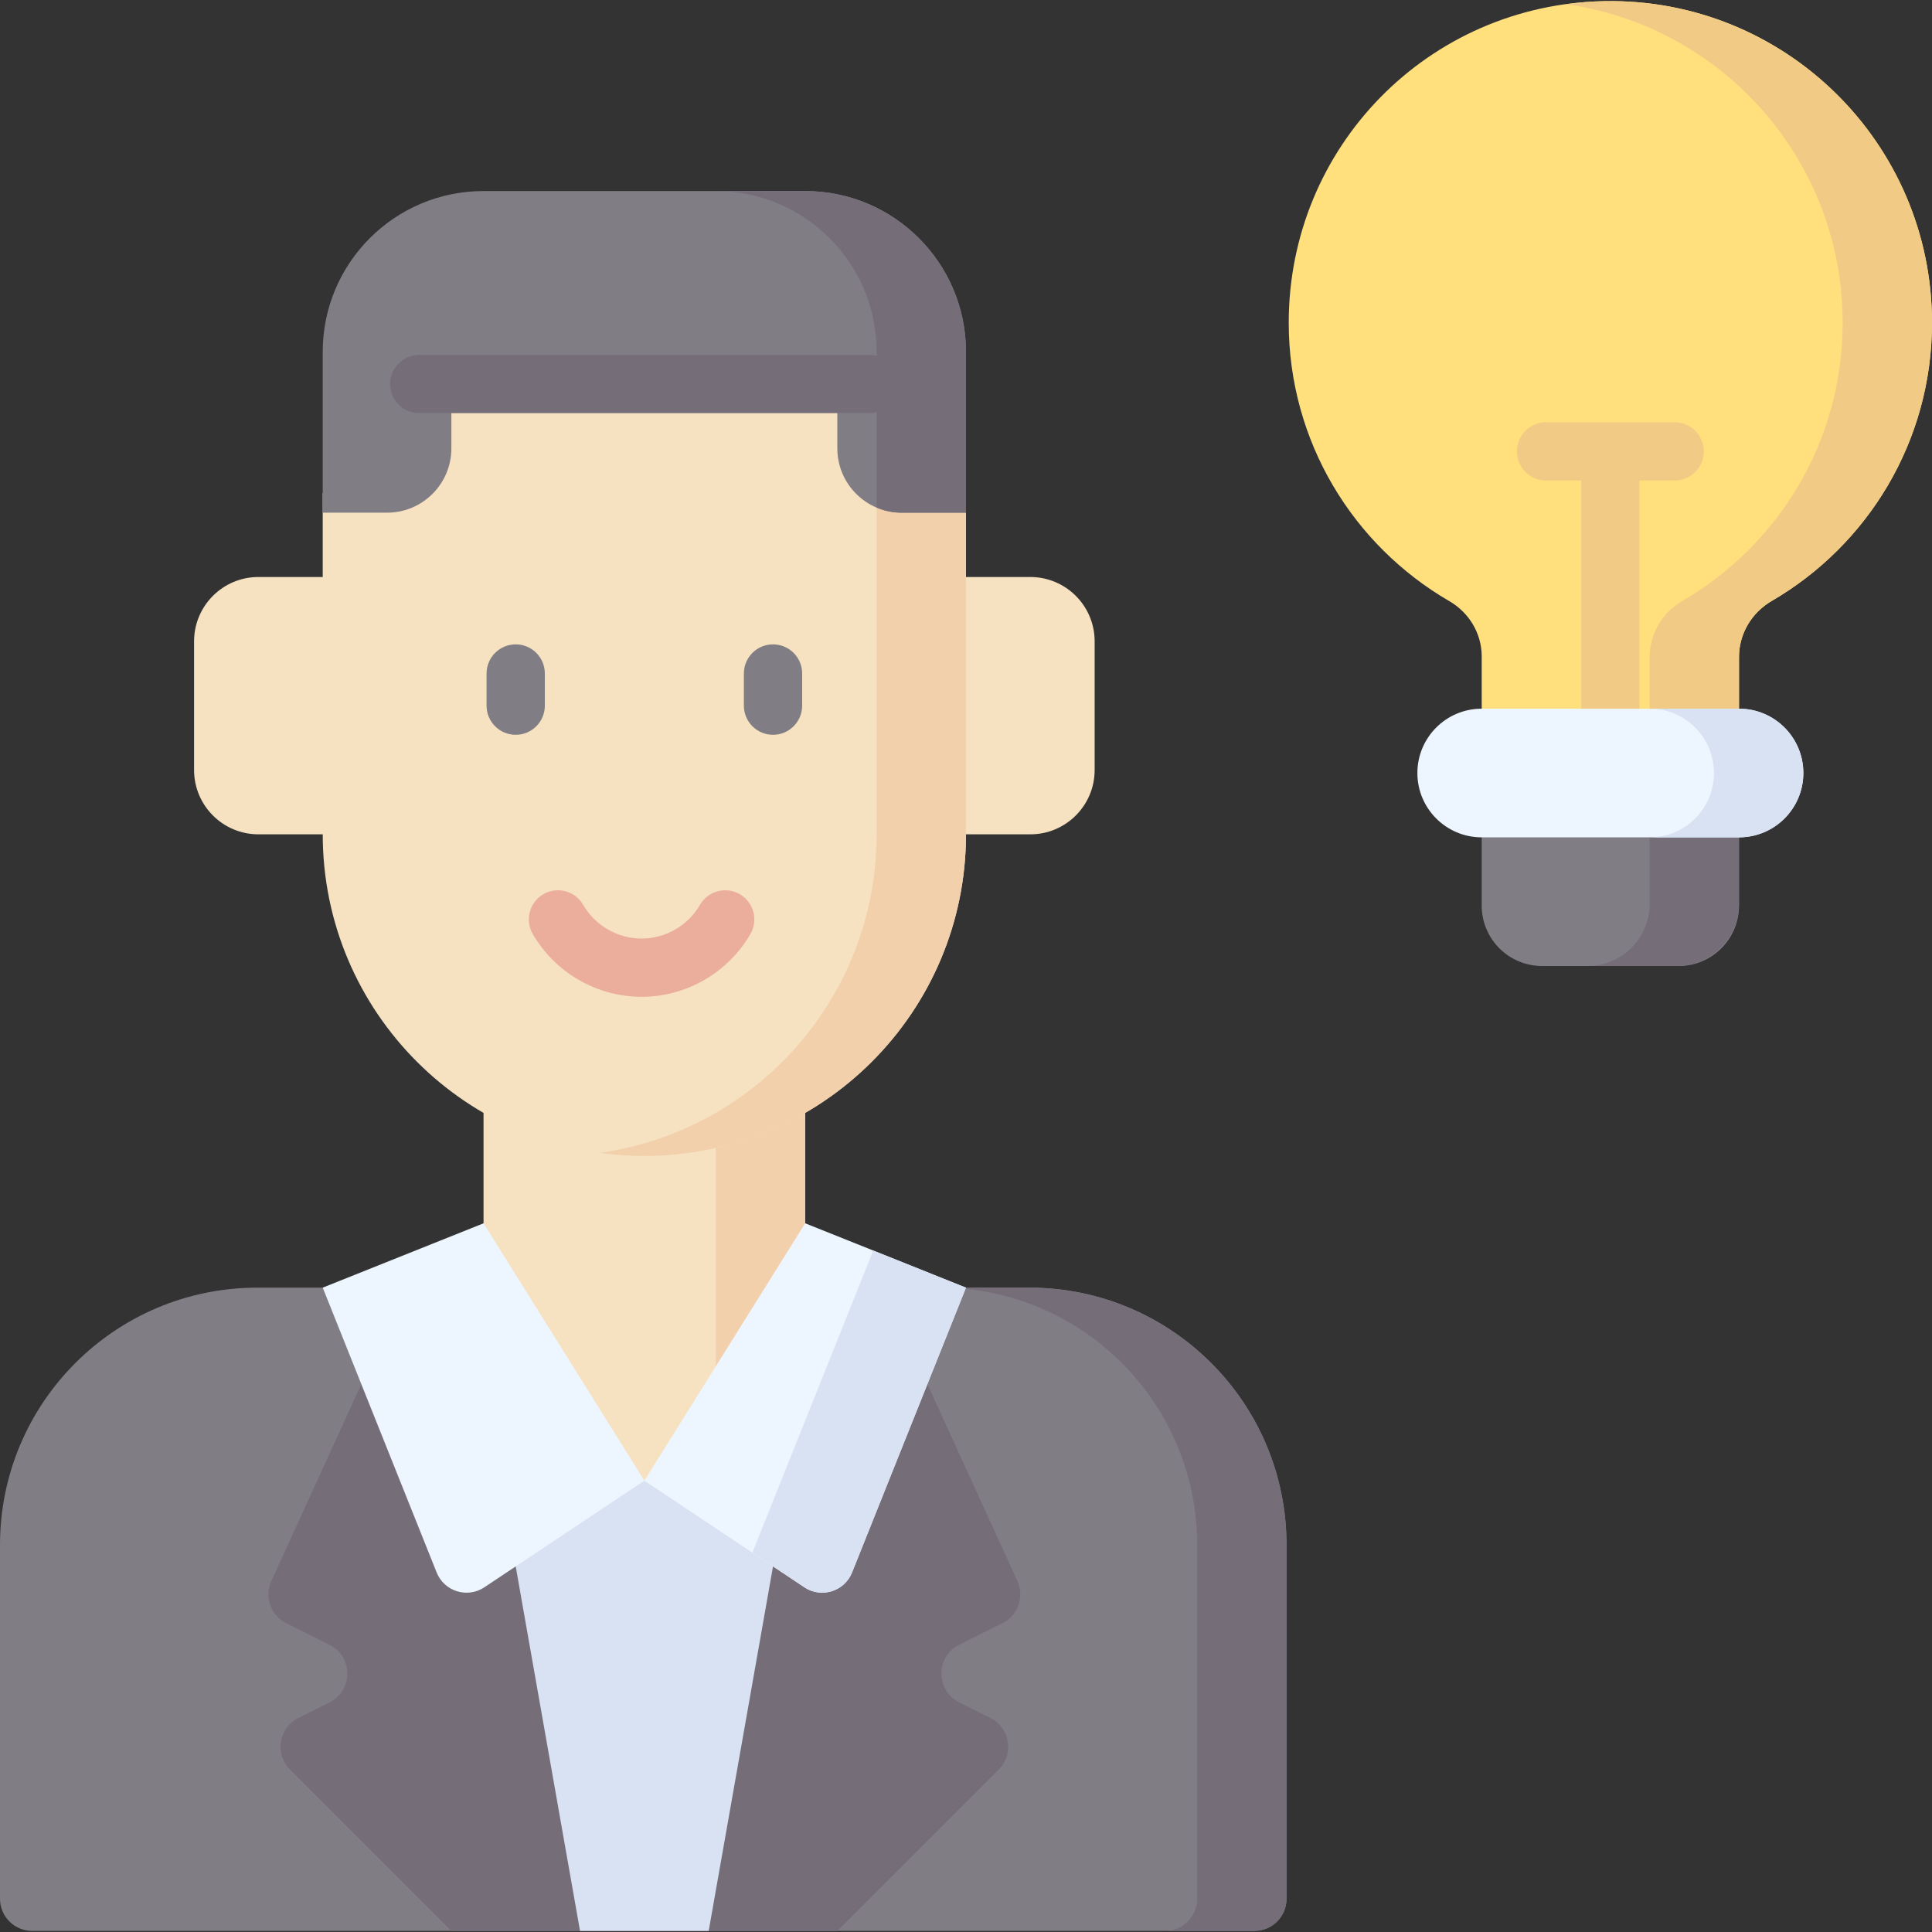 <svg id="Capa_1" enable-background="new 0 0 512 512" height="512" viewBox="0 0 512 512" width="512" xmlns="http://www.w3.org/2000/svg"><rect x="0" y="0" width="512" height="512" fill="#333333" stroke="none"/><g><path d="m255.708 341.238 17.048-.001c37.658 0 68.186 30.528 68.186 68.186l.002 93.763c0 4.708-3.816 8.524-8.524 8.524h-323.896c-4.707 0-8.524-3.816-8.524-8.524v-93.761c0-37.658 30.528-68.185 68.186-68.185l17.048-.002z" fill="#817d84"/><path d="m245.772 366.808 23.852 52.179c1.909 4.176.167 9.114-3.94 11.167l-11.485 5.742c-6.282 3.141-6.282 12.106 0 15.248l8.27 4.135c5.204 2.602 6.329 9.537 2.215 13.651l-42.78 42.78h-102.284l-42.78-42.78c-4.114-4.114-2.988-11.049 2.215-13.651l8.27-4.135c6.282-3.141 6.282-12.106 0-15.248l-11.485-5.742c-4.107-2.053-5.849-6.991-3.94-11.167l23.852-52.179 74.718 25.575z" fill="#756e79"/><path d="m204.857 415.111-17.048 96.599h-34.094l-17.048-96.6v-36.289l33.803 13.561 34.096-13.561z" fill="#d8e2f3"/><path d="m340.942 409.424c0-37.658-30.528-68.186-68.185-68.186h-17.049-6.612c37.649.01 68.166 30.534 68.166 68.185l.002 93.763c0 4.708-3.816 8.524-8.524 8.524h23.681c4.708 0 8.524-3.816 8.524-8.524z" fill="#756e79"/><path d="m128.142 274.491h85.238v117.891h-85.238z" fill="#f6e2c1"/><path d="m189.699 274.492h23.681v117.89h-23.681z" fill="#f2d0ac"/><path d="m128.142 324.188-42.618 17.051 30.195 75.483c2.011 5.027 8.137 6.929 12.642 3.926l42.4-28.265z" fill="#edf6ff"/><path d="m213.38 324.188 42.618 17.051-30.195 75.483c-2.011 5.027-8.137 6.929-12.642 3.926l-42.4-28.265z" fill="#edf6ff"/><path d="m231.413 331.402-32.028 80.062 13.776 9.183c4.505 3.003 10.631 1.1 12.642-3.926l30.195-75.483z" fill="#d8e2f3"/><g><g><path d="m512 85.527c0-47.589-38.999-86.068-86.781-85.223-46.633.825-83.693 38.583-83.693 85.224 0 31.518 17.115 59.027 42.551 73.773 5.264 3.051 8.591 8.587 8.591 14.671v18.988h68.189v-18.86c0-6.154 3.359-11.758 8.68-14.851 25.388-14.759 42.463-42.241 42.463-73.722z" fill="#ffe07d"/><path d="m425.219.304c-3.478.061-6.896.352-10.256.813 41.45 5.781 73.356 41.367 73.356 84.409 0 31.482-17.075 58.963-42.463 73.722-5.32 3.093-8.679 8.697-8.679 14.851v18.858h23.681v-18.857c0-6.154 3.359-11.758 8.679-14.851 25.388-14.759 42.463-42.241 42.463-73.723 0-47.588-39-86.068-86.781-85.222z" fill="#f1cb86"/><path d="m443.811 111.899h-34.095c-4.265 0-7.722 3.457-7.722 7.722s3.457 7.722 7.722 7.722h9.326v60.468c0 4.265 3.457 7.722 7.722 7.722s7.722-3.457 7.722-7.722v-60.468h9.326c4.265 0 7.722-3.457 7.722-7.722-.001-4.265-3.458-7.722-7.723-7.722z" fill="#f1cb86"/><path d="m444.858 256h-36.189c-8.836 0-16-7.163-16-16v-23.243h68.189v23.243c0 8.836-7.164 16-16 16z" fill="#817d84"/><path d="m437.177 216.757v22.769c0 9.098-7.376 16.473-16.474 16.473h23.681c9.098 0 16.474-7.376 16.474-16.473v-22.769z" fill="#756e79"/><path d="m460.858 221.905c9.415 0 17.047-7.632 17.047-17.047s-7.632-17.047-17.047-17.047h-68.189c-9.415 0-17.047 7.632-17.047 17.047s7.632 17.047 17.047 17.047z" fill="#edf6ff"/><path d="m460.858 187.81h-23.681c9.415 0 17.047 7.632 17.047 17.048 0 9.415-7.632 17.047-17.047 17.047h23.681c9.415 0 17.047-7.632 17.047-17.047s-7.632-17.048-17.047-17.048z" fill="#d8e2f3"/></g></g><g><g><path d="m255.998 152.915h17.047c9.415 0 17.047 7.632 17.047 17.047v34.095c0 9.415-7.632 17.047-17.047 17.047h-17.047l-170.473-.001h-17.047c-9.415 0-17.047-7.632-17.047-17.047v-34.096c0-9.415 7.632-17.047 17.047-17.047h17.047z" fill="#f6e2c1"/><path d="m170.762 53.717-85.236 77.001.001 90.386c0 47.074 38.161 85.236 85.236 85.236 47.074 0 85.236-38.161 85.236-85.236v-90.386z" fill="#f6e2c1"/><g><path d="m136.666 194.728c-4.265 0-7.722-3.457-7.722-7.722v-8.522c0-4.265 3.457-7.722 7.722-7.722s7.722 3.457 7.722 7.722v8.522c0 4.266-3.457 7.722-7.722 7.722z" fill="#817d84"/></g><g><path d="m204.857 194.728c-4.265 0-7.722-3.457-7.722-7.722v-8.522c0-4.265 3.457-7.722 7.722-7.722s7.722 3.457 7.722 7.722v8.522c0 4.266-3.457 7.722-7.722 7.722z" fill="#817d84"/></g><path d="m232.317 109.326v111.779c0 43.055-31.929 78.632-73.396 84.399 3.872.538 7.82.837 11.84.837 47.075 0 85.236-38.161 85.236-85.236l.001-90.386z" fill="#f2d0ac"/><path d="m213.379 50.628h-85.235c-23.538 0-42.619 19.081-42.619 42.619v42.619h17.045c9.415 0 17.047-7.633 17.047-17.048v-17.048h102.285v17.048c0 9.415 7.633 17.048 17.048 17.048h17.047v-42.619c.001-23.538-19.08-42.619-42.618-42.619z" fill="#817d84"/><path d="m213.379 50.628h-23.681c23.538 0 42.619 19.081 42.619 42.619v1.044c-.605-.153-1.236-.242-1.889-.242h-119.332c-4.265 0-7.722 3.457-7.722 7.722s3.457 7.722 7.722 7.722h119.333c.653 0 1.283-.09 1.889-.242v25.276c2.039.862 4.28 1.339 6.633 1.339h17.047v-42.619c0-23.538-19.081-42.619-42.619-42.619z" fill="#756e79"/></g><g><path d="m170.026 264.166c-11.852 0-22.906-6.379-28.846-16.646-2.136-3.692-.874-8.416 2.817-10.551 3.692-2.135 8.416-.874 10.551 2.817 3.188 5.512 9.118 8.937 15.477 8.937 6.358 0 12.288-3.424 15.477-8.934 2.136-3.693 6.862-4.95 10.55-2.816 3.692 2.136 4.953 6.859 2.816 10.55-5.939 10.266-16.991 16.643-28.842 16.643z" fill="#ebae9d"/></g></g></g></svg>